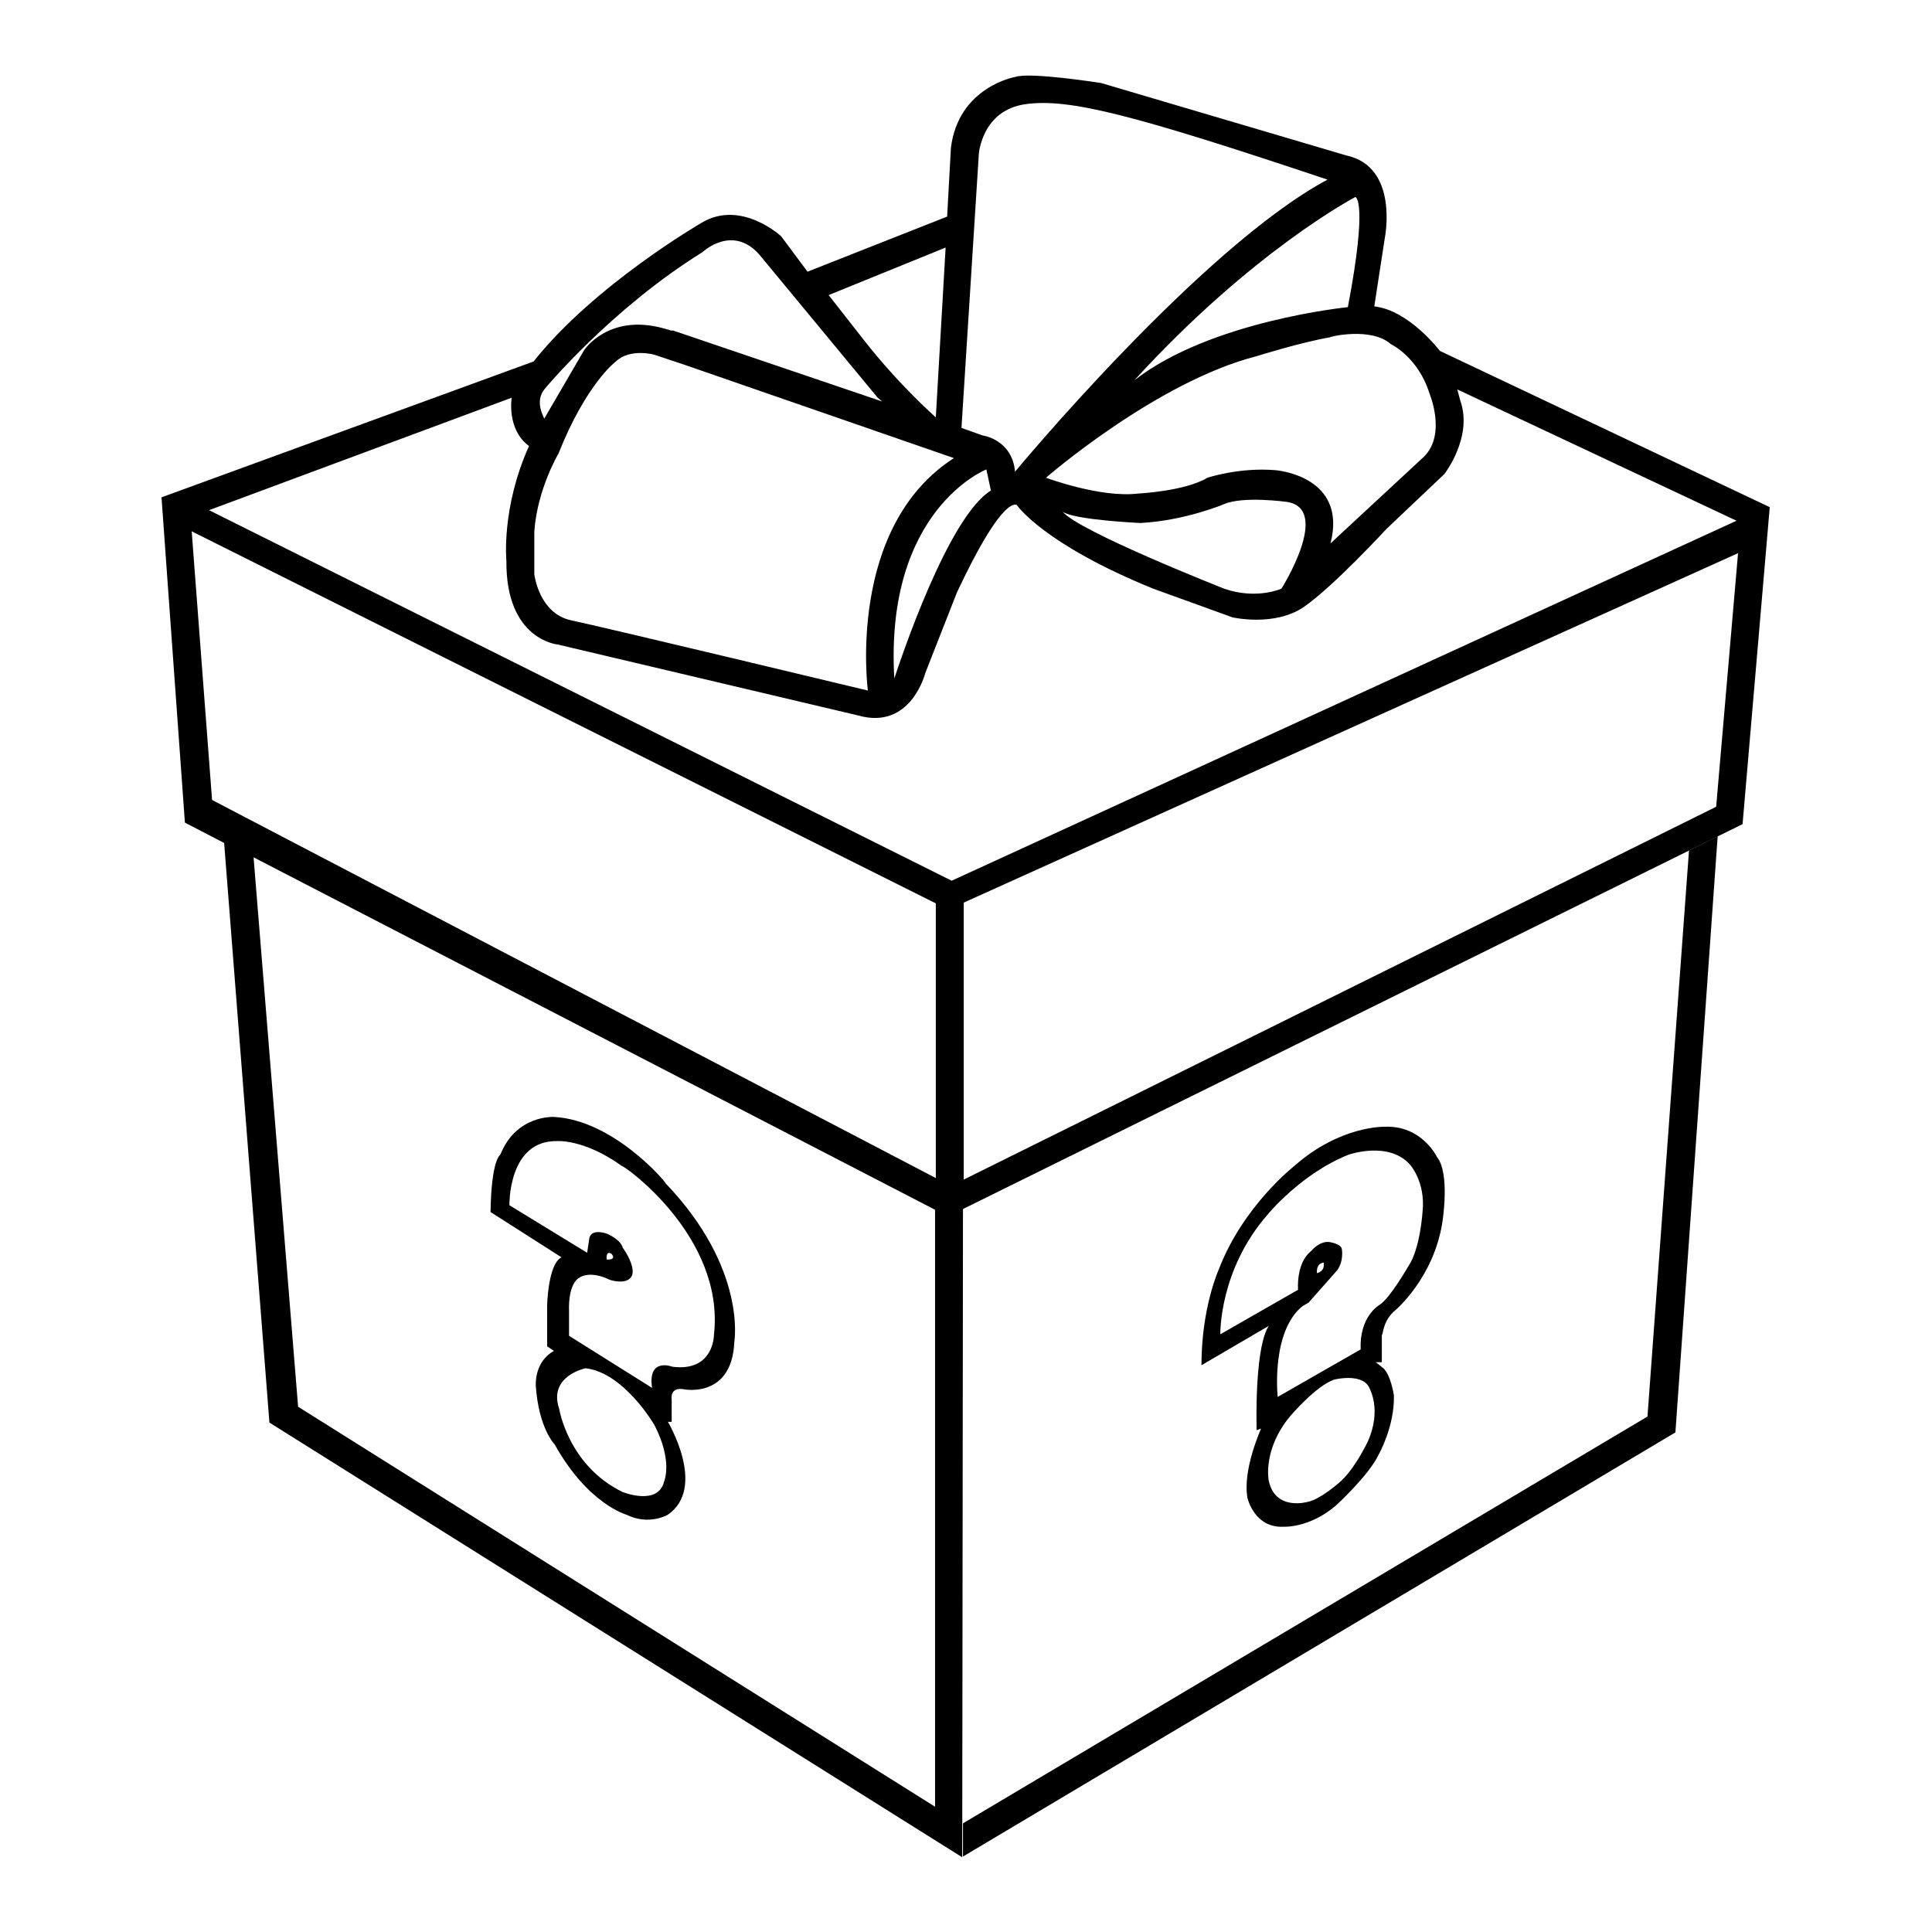 <svg version="1.1" xmlns="http://www.w3.org/2000/svg" xmlns:xlink="http://www.w3.org/1999/xlink" x="0px" y="0px" viewBox="0 0 256 256" enable-background="new 0 0 256 256" xml:space="preserve">
<g><g><path fill="#000000" d="M234.5,67.2l-43.7-20.7c0,0-4.1-5.4-8.7-5.9l1.4-9.1c0,0,1.9-9.4-5.1-10.9L145.9,11c0,0-9.5-1.5-11.4-0.8c0,0-7.5,1.3-8.5,9.4l-0.5,9.1L107,36l-3.5-4.7c0,0-5.3-4.9-10.5-1.8c0,0-14.2,8.2-22.3,18.4l-49.3,18l3.1,43.1l5.2,2.7l6,76.8l91.8,57.6l0.1-85.9l103.3-51L234.5,67.2L234.5,67.2z M184.3,45.6c0,0,3.6,1.7,5.1,6.5c0,0,2.3,5.4-0.7,8.4l-12.4,11.5c2.3-9-7.3-9.7-7.3-9.7c-4.8-0.4-9,1-9,1c-3,1.8-9.2,2.1-9.2,2.1c-5,0.6-12.2-2.1-12.2-2.1s14.6-12.7,27.9-16.1c0,0,5.7-1.8,9.7-2.5C176.2,44.6,181.7,43.3,184.3,45.6L184.3,45.6z M169.8,78c0,0-3.3,1.5-7.6,0c0,0-19.3-7.6-21.4-10.2c1.5,1.1,10.3,1.5,10.3,1.5c5.9-0.3,11.1-2.5,11.1-2.5c2.5-1.1,8.3-0.3,8.3-0.3C176.5,67.4,169.8,78,169.8,78z M179.6,26.1c0,0,1.7,0.4-1,14.6c0,0-18.2,1.8-28.3,9.7C166,33.2,179.6,26.1,179.6,26.1L179.6,26.1z M129.7,20.4c0,0,0.4-5.8,6.2-6.6c5.8-0.8,14.3,1.4,40,10c-16.8,9-41.4,38.7-41.4,38.7c-0.4-4.3-4.3-4.8-4.3-4.8l-2.8-1L129.7,20.4L129.7,20.4z M131.3,65c-5.7,3.5-12,22.5-12.8,24.9c-1.3-22.4,12.2-27.7,12.2-27.7L131.3,65L131.3,65z M125.3,32.8l-1.3,22.5c0,0-4.8-4.2-9.5-10.2l-4.7-6L125.3,32.8z M72.2,51.5c0,0,8.8-10.6,20.9-18.1c0,0,4.2-4,7.9,0.8l15.3,18.5l0.6,0.5l-27.7-9.4c0,0-0.1,0-0.1,0l-0.2,0l0,0c-0.3-0.1-0.6-0.2-1-0.3c-7.3-2-10.5,2.9-10.5,2.9l-5.3,9.1C72.2,55.4,70.7,53.3,72.2,51.5L72.2,51.5z M70.8,70.4c0.4-5.6,3.2-10.3,3.2-10.3c3.7-9.3,7.6-12.2,7.6-12.2c1.9-1.8,5.1-0.9,5.1-0.9l3.9,1.3l35.8,12.4c-14.3,9.2-11.4,30.8-11.4,30.8S80,83.1,75.7,82.2c-4.3-0.9-4.9-6.1-4.9-6.1V70.4L70.8,70.4z M28.1,106l-2.7-35.6l98.6,49.3l0,36.4L28.1,106L28.1,106z M39.5,186.4l-5.9-72.8l90.3,46.7l0,79.1L39.5,186.4L39.5,186.4z M126.1,116.7L27.7,67.6l40.1-14.9c0,0-0.7,4.2,2.3,6.4c-3.7,8.2-3,15.2-3,15.2c-0.1,10.5,6.8,11.1,6.8,11.1l39.8,9.4c7,2,8.9-5.6,8.9-5.6l4.2-10.7c5.4-11.5,7.4-11.8,7.9-11.6l0.1,0.1c0,0,3.5,5.1,18,11l10.5,3.8c0,0,5.6,1.3,9.5-1.4s10.9-10.3,10.9-10.3l7.7-7.3c0,0,3.8-4.9,2.1-9.7l-0.4-1.5l37,17.4L126.1,116.7L126.1,116.7z M227.4,106.9l-99.7,49.4l0-36.7l102.6-46.3L227.4,106.9L227.4,106.9z"/><path fill="#000000" d="M227.6,110.8l-3.8,1.9l-5.5,75l-90.7,53.9v4.4l94.4-56.2L227.6,110.8z"/><path fill="#000000" d="M184.9,173.6c0,0,5-4.2,6.2-11.5c0,0,1.1-6.6-0.7-8.8c0,0-2-4.2-6.9-4c0,0-5.9-0.2-12,5.2c0,0-6.8,5.3-10,13.7c0,0-2.3,5-2.3,12.7l14.2-8.3l3.8-4.3c0.9-1.3,0.6-2.8,0.6-2.8s0-0.6-1.5-0.9c-1.4-0.3-2.6,1.2-2.6,1.2c-2,1.6-1.7,5.1-1.7,5.1l-10.3,5.9c0,0-0.2-8.5,6.3-15.9c0,0,4.4-5.4,10.7-7.9c0,0,5.4-1.9,8.2,1.4c0,0,2,2.3,1.6,6.1c0,0-0.3,5-1.9,7.3c0,0-2.4,4.2-3.8,5.1c0,0-2.7,1.5-2.5,5.9l-11,6.3c0,0-1-9.3,3.8-12.4l-4.8,2.8c0,0-2,1.3-1.8,14l0.6-0.2c0,0-2.5,5.5-1.8,9.2c0,0,0.9,4,4.8,3.8c0,0,3.4,0.2,6.9-2.8c0,0,4.4-4,5.7-6.8c0,0,2.1-3.7,2-7.8c0,0-0.4-2.7-1.4-3.6l-1-0.8l0.8,0v-3.6C183.3,176.8,183.2,175,184.9,173.6L184.9,173.6z M175.4,167.3c0.2,1.2-0.9,1.4-0.9,1.4C174.4,167.3,175.4,167.3,175.4,167.3z M181.2,191.1c-0.5,1-2,3.9-3.8,5.4c0,0-2.5,2.2-4.1,2.5c0,0-4.4,1.3-5.2-2.9c0,0-0.8-4.1,2.9-8.5c0,0,3.4-4,5.8-4.8c0,0,3.6-0.9,4.6,1C181.4,183.9,183.2,186.7,181.2,191.1L181.2,191.1z"/><path fill="#000000" d="M73.4,148c0,0-5-0.3-7.1,5c0,0-1.2,0.6-1.3,7.6l9.4,6c-1.8,0.9-1.9,6.4-1.9,6.4v5.4l0.9,0.6c-2.7,1.5-2.4,4.7-2.4,4.7c0.4,5.6,2.5,7.7,2.5,7.7c4.4,7.9,9.5,9.3,9.5,9.3c3,1.5,5.5,0,5.5,0c5.2-3.6,0-12.3,0-12.3h0.5l0-3c0,0-0.3-1.7,1.7-1.3c0,0,6.3,1.2,6.6-6.3c0,0,1.7-9.7-9.1-21C88.3,156.7,81.3,148.4,73.4,148L73.4,148z M81,166.1c0.8,0.9-0.6,0.8-0.6,0.8S80.2,165.7,81,166.1z M88,196.3c-0.8,3.3-5.5,1.4-5.5,1.4c-7.2-3.5-8.4-11-8.4-11c-1.5-4.4,3.5-5.4,3.5-5.4c5.1,0.6,9.1,7.5,9.1,7.5C89.2,193.6,88,196.3,88,196.3L88,196.3z M94.6,176.9c0,0,0,4.9-5.5,4.2c0,0-3.3-1.3-2.7,2.8l-11-6.9l0-3.3c0,0-0.2-3.2,1.2-4.3c1.5-1.1,3.8,0,3.8,0c0.9,0.5,2.1,0.4,2.1,0.4c3-0.4,0-4.5,0-4.5s-0.1-0.9-2-1.8c0,0-2-0.8-2.4,0.5l-0.3,2l-10.3-6.3c0,0-0.2-8.6,6.3-8.5c0,0,3.6-0.3,8.6,3.3C82.5,154.3,96.1,163.8,94.6,176.9L94.6,176.9z"/></g></g>
</svg>